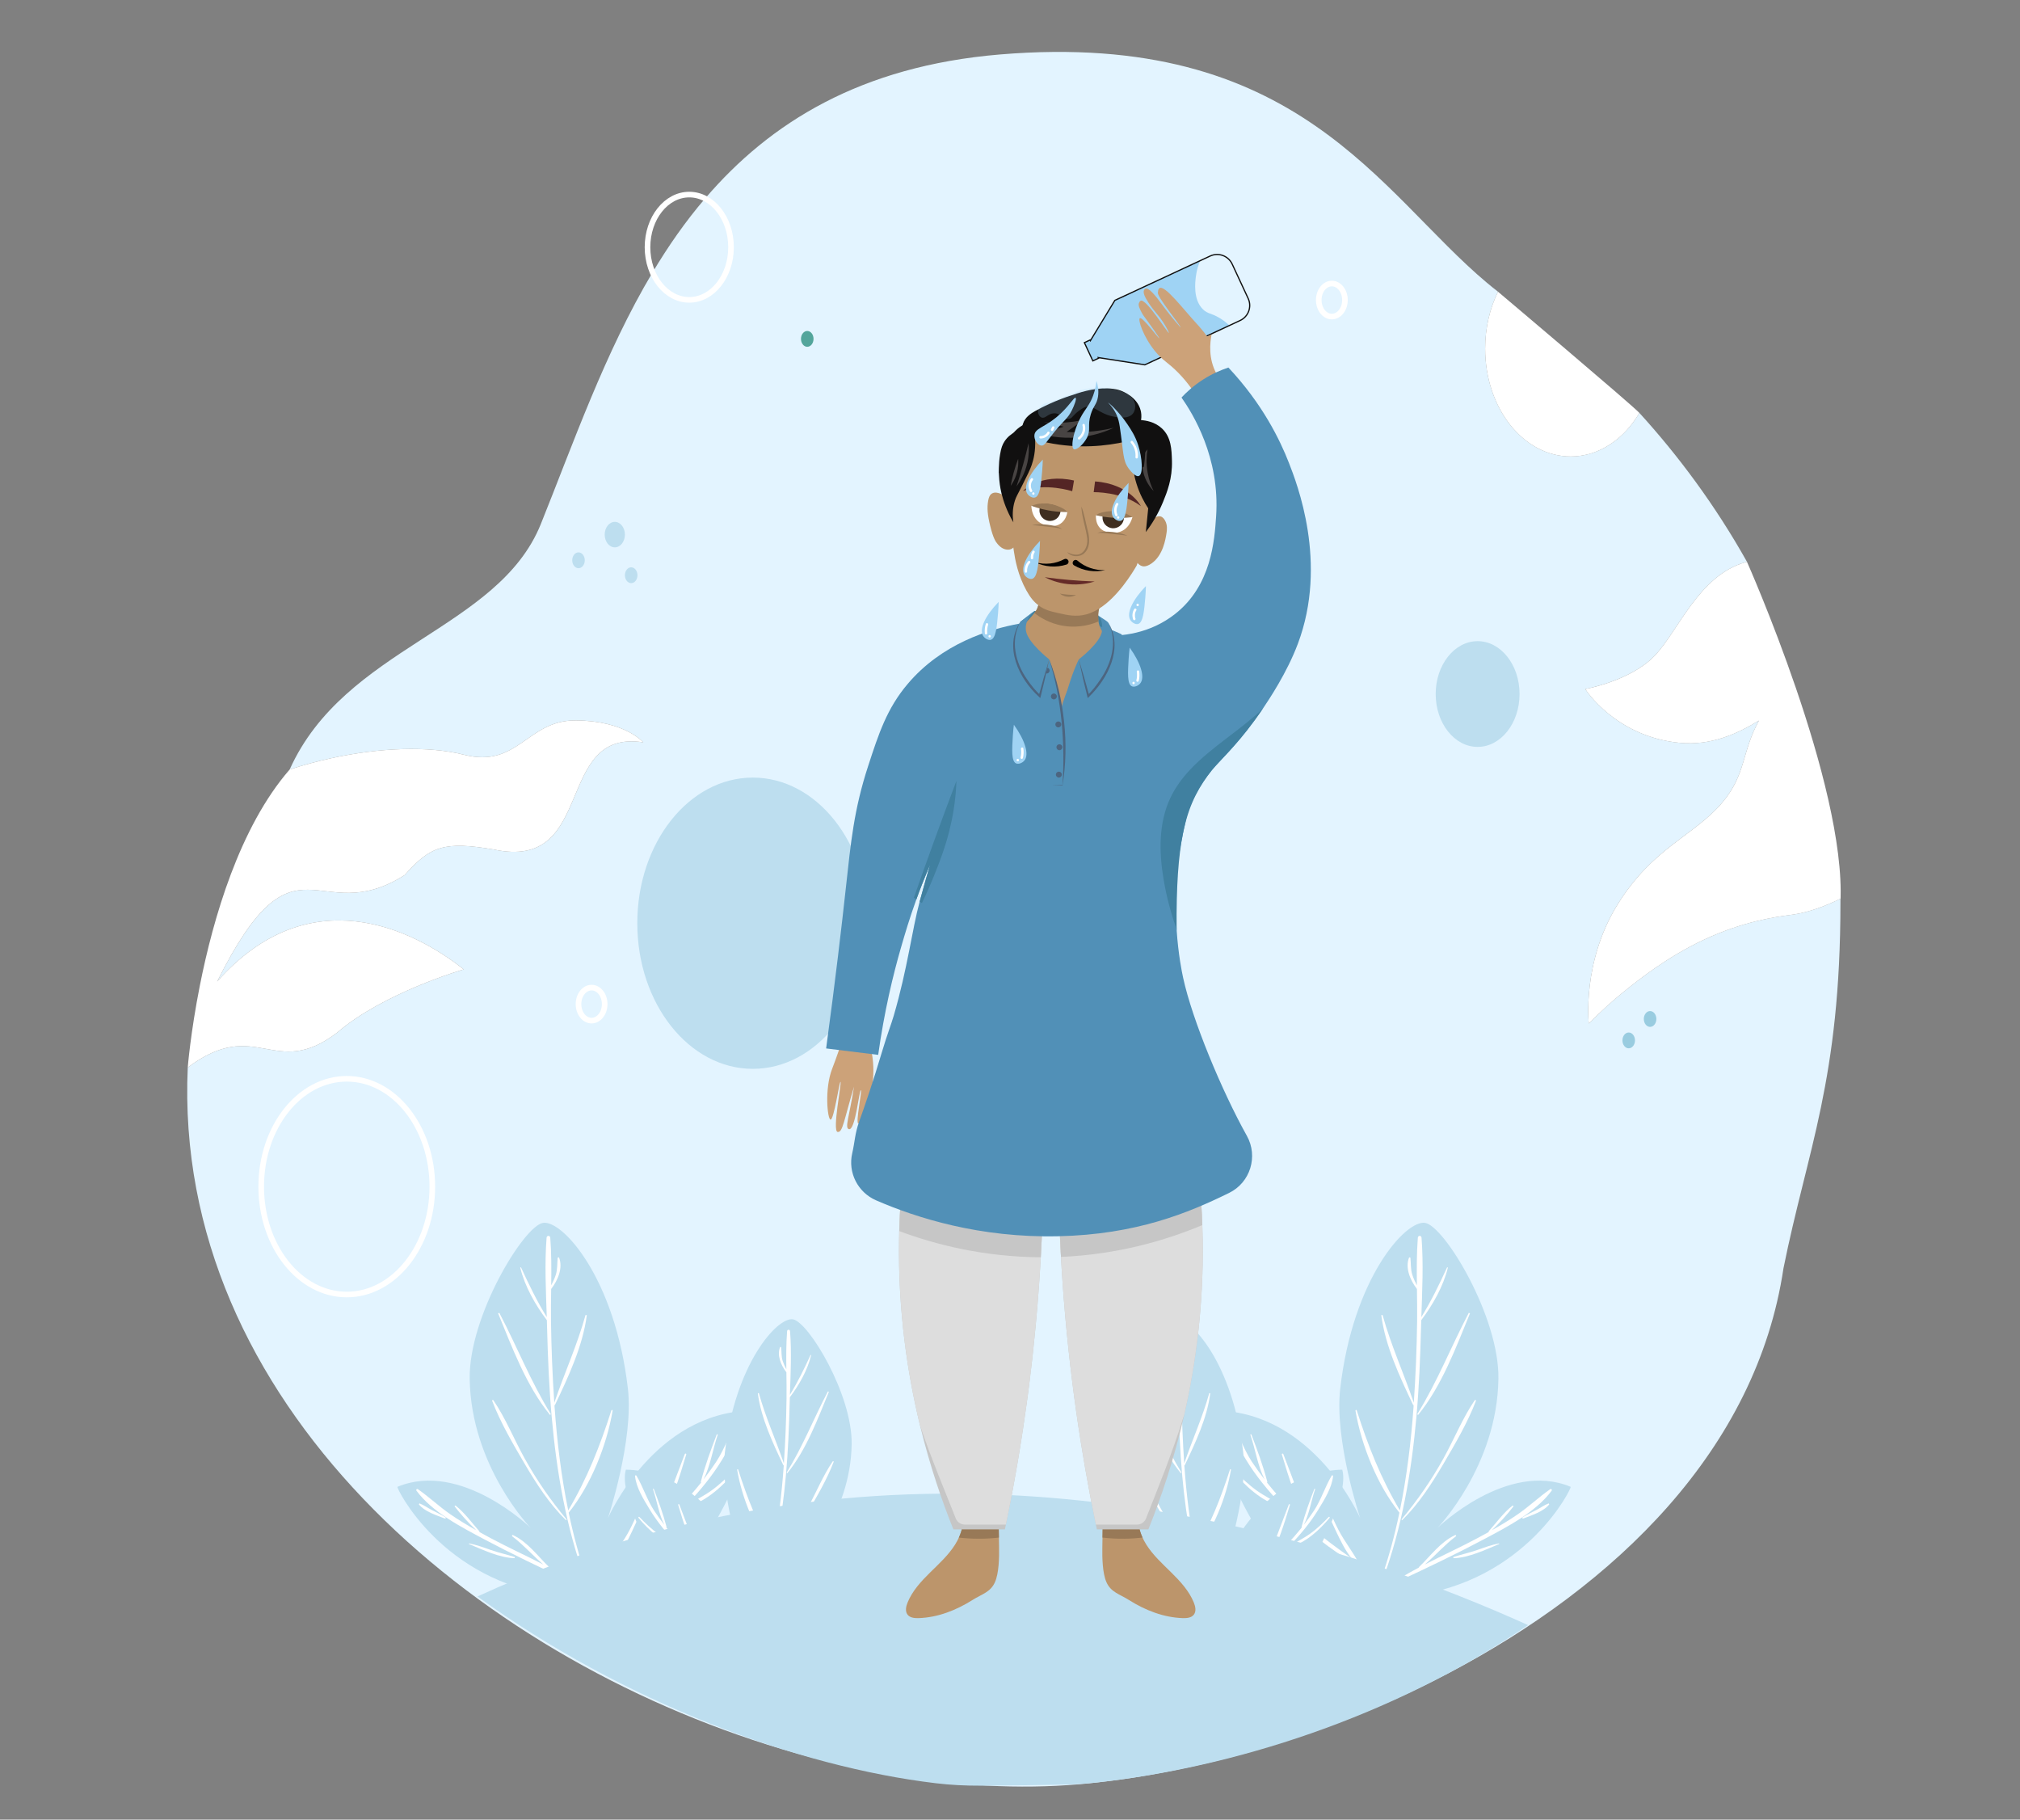 <?xml version="1.0" encoding="utf-8"?>
<!-- Generator: Adobe Illustrator 16.0.0, SVG Export Plug-In . SVG Version: 6.00 Build 0)  -->
<!DOCTYPE svg PUBLIC "-//W3C//DTD SVG 1.1//EN" "http://www.w3.org/Graphics/SVG/1.1/DTD/svg11.dtd">
<svg version="1.1" id="Layer_1" xmlns="http://www.w3.org/2000/svg" xmlns:xlink="http://www.w3.org/1999/xlink" x="0px" y="0px"
	 width="664px" height="598px" viewBox="0 0 664 598" enable-background="new 0 0 664 598" xml:space="preserve">
<rect x="0" y="0" width="664" height="598" fill="#808080" stroke="none"/>
<g>
	<defs>
		<rect id="SVGID_1_" x="-72.232" y="-98.393" width="801" height="801"/>
	</defs>
	<clipPath id="SVGID_2_">
		<use xlink:href="#SVGID_1_"  overflow="visible"/>
	</clipPath>
	<g clip-path="url(#SVGID_2_)">
		<defs>
			<rect id="SVGID_3_" x="-72.232" y="-98.393" width="801" height="801"/>
		</defs>
		<clipPath id="SVGID_4_">
			<use xlink:href="#SVGID_3_"  overflow="visible"/>
		</clipPath>
		<path clip-path="url(#SVGID_4_)" fill="#E3F4FF" d="M604.977,296.57c0,58.389-10.844,81.128-18.723,120.221
			c-8.894,59.706-55.396,104.396-109.953,133.005c-0.166,0.098-0.332,0.185-0.498,0.264
			c-33.816,17.658-70.684,29.145-103.594,34.206c-0.624,0.097-1.248,0.194-1.862,0.272c-0.654,0.107-1.306,0.205-1.951,0.282
			c-1.189,0.166-2.359,0.322-3.54,0.469c-1.395,0.175-2.779,0.341-4.164,0.497c-2.018,0.234-4.027,0.429-6.006,0.604
			c-9.791,0.838-19.921,0.976-30.268,0.438c-21.92-1.121-44.815-5.235-67.545-12.041C155.277,544.394,56.792,460.437,61.716,350.825
			c22.681-17.016,28.375,4.291,49.058-11.428c15.299-13.203,41.667-20.809,41.667-20.809c-16.441-13.076-50.744-30.286-81.051,3.979
			c25.987-52.021,32.813-16.742,61.617-34.967c8.542-9.673,13.203-11.146,29.312-8.416c33.866,7.305,19.58-39.803,49.135-35.221
			c0,0-6.036-7.098-22.145-7.206s-18.927,15.836-36.868,11.272c-11.624-2.964-27.732-2.331-43.656,1.17
			c-4.574,1.004-9.137,2.243-13.574,3.705c18.147-40.36,68.462-45.839,82.542-80.621c10.6-26.338,21.083-56.507,36.762-82.777
			c5.129-8.601,10.824-16.782,17.259-24.271c21.335-24.962,51.212-43.509,96.887-47.332c98.018-8.18,124.793,45.45,160.093,75.015
			c1.209,1.014,2.428,1.999,3.666,2.954c-2.682,5.422-4.231,11.829-4.231,18.693c0,19.581,12.589,35.455,28.121,35.455
			c9.244,0,17.454-5.626,22.584-14.315c12.647,13.876,24.904,30.288,35.356,48.931c-0.185,0.039-0.37,0.088-0.555,0.146
			c-15.358,4.428-21.872,22.437-29.78,30.716c-7.888,8.278-22.827,10.95-22.827,10.95s9.888,15.689,31.154,17.688
			c9.995,0.936,18.576-2.798,25.947-7.333c-5.732,10.414-4.183,17.591-12.022,26.913c-9.156,10.902-22.808,14.695-34.509,33.632
			c-11.712,18.937-9.4,39.024-9.4,39.024c3.228-3.277,7.859-7.655,13.847-12.326c5.245-4.105,15.475-11.983,29.067-17.416
			c11.789-4.7,21.287-5.636,24.358-6.084c4.661-0.682,9.907-2.477,15.427-5.188C604.967,295.762,604.977,296.171,604.977,296.57"/>
		<path clip-path="url(#SVGID_4_)" fill="#FFFFFF" d="M538.893,135.708c-5.128,8.688-13.339,14.315-22.582,14.315
			c-15.535,0-28.123-15.875-28.123-35.455c0-6.865,1.551-13.271,4.232-18.693C492.42,95.875,536.582,133.143,538.893,135.708"/>
		<path clip-path="url(#SVGID_4_)" fill="#FFFFFF" d="M211.454,243.964c-29.556-4.583-15.271,42.524-49.136,35.22
			c-16.108-2.73-20.769-1.257-29.311,8.416c-28.805,18.224-35.631-17.055-61.617,34.967c30.306-34.265,64.61-17.054,81.05-3.978
			c0,0-26.367,7.605-41.666,20.808c-20.682,15.719-26.377-5.587-49.058,11.428c0,0,0.898-11.409,4.008-27.068
			c4.339-21.804,12.968-51.866,29.487-70.852c4.437-1.462,9-2.701,13.573-3.705c15.924-3.5,32.033-4.134,43.655-1.17
			c17.942,4.564,20.76-11.379,36.87-11.271C205.418,236.865,211.454,243.964,211.454,243.964"/>
		<path clip-path="url(#SVGID_4_)" fill="#FFFFFF" d="M604.977,296.57c0-0.399-0.01-0.809-0.02-1.209
			c-5.52,2.711-10.766,4.505-15.427,5.188c-3.071,0.449-12.569,1.384-24.358,6.084c-13.593,5.432-23.822,13.311-29.067,17.416
			c-5.987,4.671-10.619,9.049-13.847,12.326c0,0-2.312-20.087,9.4-39.024c11.701-18.937,25.353-22.73,34.509-33.632
			c7.84-9.322,6.29-16.499,12.022-26.913c-7.371,4.535-15.952,8.269-25.947,7.333c-21.267-1.999-31.154-17.688-31.154-17.688
			s14.939-2.672,22.827-10.95c7.908-8.279,14.422-26.289,29.78-30.716c0.185-0.058,0.37-0.107,0.555-0.146
			C574.25,184.638,606.878,257.878,604.977,296.57"/>
		<path clip-path="url(#SVGID_4_)" fill="#BDDEEF" d="M130.642,488.638c20.899-8.741,43.756,13.461,43.756,13.461
			s-19.594-20.242-20.005-48.981c-0.296-20.471,17.762-50.211,24.107-51.229c6.348-1.018,23.702,18.11,27.898,54.496
			c1.959,16.981-6.546,42.504-6.546,42.504s15.04-34.667,47.181-35.321c2.474,8.49-6.277,27.139-12.83,38.205
			c-5.689,9.605-19.965,26.453-50.88,22.725C145.258,519.906,130.167,488.837,130.642,488.638"/>
		<path clip-path="url(#SVGID_4_)" fill="#FFFFFF" d="M171.247,416.482c2.582,5.633,5.241,11.106,8.485,16.377
			c-0.286-8.665-0.729-17.521-0.061-26.111c0.061-0.779,1.148-0.779,1.209,0c0.403,5.177,0.382,10.424,0.312,15.666
			c0.591-1.106,1.107-2.25,1.505-3.457c0.609-1.865,0.411-3.766,0.638-5.676l0.405-0.056c1.401,3.429-0.365,7.542-2.563,10.39
			c-0.05,3.593-0.111,7.182-0.059,10.742c0.13,8.888,0.477,17.77,1.088,26.641c3.313-9.703,7.516-18.902,10.272-28.833l0.418,0.054
			c-1.329,10.197-6.08,20.285-10.465,29.506l-0.172,0.1l0.035,0.57c0.819,11.379,2.188,22.793,4.491,33.994
			c6.255-10.551,10.458-21.196,14.184-32.877c0.085-0.268,0.458-0.155,0.41,0.114c-1.949,11.382-7.126,24.382-14.388,33.436
			l-0.063,0.032c1.554,7.425,3.519,14.753,6.027,21.914c0.123,0.347-0.418,0.49-0.545,0.151c-6.3-17.164-9.4-35.121-11.038-53.273
			c-0.895-9.901-1.29-19.844-1.546-29.78c-0.016-0.741-0.042-1.494-0.069-2.24c-3.813-5.058-7.256-11.117-8.75-17.282
			L171.247,416.482z"/>
		<path clip-path="url(#SVGID_4_)" fill="#FFFFFF" d="M137.347,489.396c3.668,2.542,6.909,5.643,10.59,8.196
			c2.776,1.926,5.681,3.659,8.627,5.317c-2.573-2.418-5.015-5.105-7.155-7.893l0.313-0.24c3.003,2.365,5.331,5.622,7.859,8.47
			l0.024,0.254c1.239,0.686,2.486,1.363,3.737,2.03c5.659,3.02,11.533,5.697,17.255,8.634c-3.499-2.967-6.509-6.462-10.198-9.245
			c-0.241-0.182-0.04-0.54,0.24-0.41c4.796,2.218,8.098,6.88,11.83,10.46l0.077,0.198c2.176,1.153,4.327,2.35,6.424,3.631
			c0.371,0.226,0.048,0.744-0.331,0.566c-9.189-4.285-18.4-8.67-27.353-13.432c-7.627-4.052-17.192-8.937-22.415-16.065
			C136.672,489.589,137.069,489.202,137.347,489.396"/>
		<path clip-path="url(#SVGID_4_)" fill="#FFFFFF" d="M196.492,516.277c1.279-0.832,2.54-1.682,3.803-2.532l0.002-0.021
			c1.934-3.716,4.647-7.05,6.61-10.811c2.189-4.194,3.99-8.686,5.193-13.271l0.352,0.099c-0.72,4.819-2.64,9.276-4.745,13.644
			c-1.352,2.791-2.94,6.223-5.109,8.781c4.61-3.188,9.083-6.53,13.345-10.15c3.008-8.063,6.144-16.083,9.159-24.144
			c0.109-0.291,0.564-0.18,0.474,0.127c-2.314,7.807-4.92,15.842-8.606,23.148c2.333-2.021,4.603-4.121,6.795-6.332
			c2.378-2.395,4.597-4.932,6.691-7.569l-0.1-0.222c1.361-5.243,3.339-10.598,5.27-15.664l0.325,0.09
			c-1.645,4.733-2.404,10.256-4.7,14.764c1.449-1.882,2.853-3.804,4.16-5.786c3.011-4.568,4.536-9.783,7.299-14.404
			c0.143-0.243,0.598-0.158,0.566,0.156c-0.463,4.748-3.532,9.61-5.956,13.607c-3.242,5.357-7.311,10.209-11.597,14.75
			c-6.191,6.57-13.37,12.629-21.095,17.565c2.786-0.238,5.524-0.323,8.317-1.043c3.645-0.938,7.026-2.815,10.315-4.593
			c0.267-0.146,0.493,0.243,0.238,0.411c-5.709,3.679-13.211,7.375-20.235,6.054c-2.15,1.327-4.33,2.59-6.551,3.731
			C196.459,516.794,196.25,516.436,196.492,516.277"/>
		<path clip-path="url(#SVGID_4_)" fill="#FFFFFF" d="M162.182,460.188c4.012,5.9,6.771,12.78,10.227,19.026
			c3.988,7.212,8.588,13.827,13.858,20.161l-0.228,0.228c-5.474-5.392-9.69-11.916-13.564-18.51
			c-3.866-6.581-7.979-13.591-10.699-20.73C161.682,460.115,162.046,459.998,162.182,460.188"/>
		<path clip-path="url(#SVGID_4_)" fill="#FFFFFF" d="M164.133,431.461c5.829,11.12,10.323,22.6,16.954,33.322l-0.289,0.226
			c-7.772-9.524-12.436-22.118-17.057-33.384L164.133,431.461z"/>
		<path clip-path="url(#SVGID_4_)" fill="#FFFFFF" d="M154.179,507.23c2.431,0.456,4.783,1.33,7.113,2.146
			c2.613,0.911,5.301,1.504,7.931,2.335l-0.047,0.377c-4.957-0.09-10.526-2.796-15.05-4.664L154.179,507.23z"/>
		<path clip-path="url(#SVGID_4_)" fill="#FFFFFF" d="M137.874,494.08c1.464,0.551,2.759,1.502,4.15,2.218
			c1.486,0.769,2.981,1.469,4.406,2.343c0.215,0.13,0.075,0.514-0.177,0.418c-2.787-1.075-6.645-2.262-8.564-4.658L137.874,494.08z"
			/>
		<path clip-path="url(#SVGID_4_)" fill="#FFFFFF" d="M225.908,494.773c2.514-1.736,5.284-3.039,7.786-4.808
			c2.844-2.011,5.391-4.474,7.788-6.987c0.236-0.249,0.58,0.114,0.368,0.365c-3.975,4.757-9.64,10.124-15.813,11.737
			L225.908,494.773z"/>
		<path clip-path="url(#SVGID_4_)" fill="#BDDEEF" d="M298.981,503.083c-16.743-7.003-35.054,10.784-35.054,10.784
			s15.697-16.217,16.026-39.24c0.238-16.399-14.229-40.227-19.312-41.041c-5.086-0.815-18.988,14.51-22.352,43.659
			c-1.569,13.604,5.245,34.051,5.245,34.051s-12.048-27.772-37.797-28.297c-1.982,6.802,5.028,21.741,10.279,30.606
			c4.557,7.696,15.994,21.193,40.761,18.206C287.272,528.133,299.361,503.243,298.981,503.083"/>
		<path clip-path="url(#SVGID_4_)" fill="#FFFFFF" d="M266.452,445.277c-2.068,4.513-4.199,8.897-6.797,13.119
			c0.229-6.941,0.583-14.035,0.048-20.918c-0.048-0.624-0.921-0.624-0.97,0c-0.322,4.147-0.305,8.351-0.25,12.551
			c-0.474-0.887-0.887-1.803-1.206-2.771c-0.488-1.493-0.329-3.017-0.511-4.546l-0.324-0.046c-1.122,2.749,0.292,6.044,2.054,8.323
			c0.04,2.879,0.089,5.754,0.046,8.607c-0.104,7.12-0.382,14.236-0.872,21.343c-2.654-7.773-6.021-15.144-8.229-23.1l-0.335,0.042
			c1.065,8.171,4.871,16.252,8.384,23.64l0.138,0.08l-0.027,0.457c-0.656,9.116-1.753,18.26-3.598,27.233
			c-5.011-8.452-8.378-16.98-11.363-26.339c-0.068-0.214-0.367-0.125-0.33,0.091c1.563,9.118,5.709,19.534,11.527,26.787
			l0.051,0.026c-1.246,5.948-2.82,11.818-4.829,17.556c-0.098,0.277,0.335,0.392,0.437,0.12c5.047-13.75,7.532-28.136,8.843-42.68
			c0.717-7.932,1.032-15.896,1.239-23.856c0.012-0.594,0.034-1.196,0.055-1.795c3.055-4.052,5.814-8.906,7.009-13.845
			L266.452,445.277z"/>
		<path clip-path="url(#SVGID_4_)" fill="#FFFFFF" d="M293.61,503.69c-2.938,2.037-5.535,4.521-8.484,6.565
			c-2.224,1.544-4.55,2.933-6.912,4.261c2.062-1.938,4.018-4.091,5.733-6.323l-0.251-0.192c-2.406,1.894-4.271,4.505-6.297,6.785
			l-0.019,0.203c-0.993,0.55-1.992,1.093-2.993,1.627c-4.534,2.419-9.24,4.564-13.825,6.917c2.803-2.377,5.215-5.177,8.17-7.406
			c0.193-0.146,0.032-0.434-0.193-0.329c-3.842,1.777-6.487,5.512-9.477,8.38l-0.062,0.158c-1.744,0.924-3.467,1.883-5.147,2.909
			c-0.296,0.181-0.038,0.597,0.265,0.455c7.362-3.434,14.741-6.946,21.914-10.761c6.11-3.247,13.773-7.16,17.958-12.871
			C294.15,503.846,293.833,503.535,293.61,503.69"/>
		<path clip-path="url(#SVGID_4_)" fill="#FFFFFF" d="M246.227,525.226c-1.024-0.666-2.034-1.347-3.047-2.027l-0.001-0.018
			c-1.549-2.976-3.723-5.647-5.296-8.659c-1.755-3.361-3.197-6.959-4.16-10.633l-0.282,0.079c0.577,3.861,2.115,7.433,3.802,10.931
			c1.082,2.236,2.355,4.984,4.092,7.035c-3.693-2.555-7.277-5.231-10.69-8.132c-2.411-6.461-4.922-12.885-7.339-19.343
			c-0.087-0.233-0.452-0.144-0.38,0.102c1.854,6.255,3.942,12.692,6.895,18.545c-1.87-1.618-3.687-3.301-5.443-5.072
			c-1.906-1.918-3.683-3.95-5.361-6.064l0.081-0.178c-1.091-4.2-2.676-8.49-4.222-12.549l-0.261,0.072
			c1.317,3.792,1.927,8.217,3.766,11.828c-1.161-1.509-2.285-3.048-3.333-4.637c-2.412-3.659-3.634-7.837-5.847-11.539
			c-0.114-0.194-0.479-0.127-0.454,0.126c0.372,3.804,2.831,7.698,4.771,10.899c2.597,4.293,5.857,8.18,9.291,11.817
			c4.959,5.264,10.711,10.119,16.9,14.073c-2.233-0.191-4.426-0.259-6.665-0.836c-2.919-0.751-5.628-2.255-8.263-3.68
			c-0.215-0.116-0.395,0.196-0.19,0.33c4.574,2.946,10.584,5.908,16.21,4.85c1.722,1.063,3.468,2.074,5.248,2.989
			C246.253,525.641,246.42,525.354,246.227,525.226"/>
		<path clip-path="url(#SVGID_4_)" fill="#FFFFFF" d="M273.714,480.292c-3.214,4.726-5.425,10.238-8.193,15.242
			c-3.195,5.778-6.881,11.077-11.102,16.152l0.182,0.182c4.386-4.319,7.763-9.546,10.867-14.828
			c3.098-5.272,6.393-10.889,8.571-16.608C274.115,480.232,273.822,480.139,273.714,480.292"/>
		<path clip-path="url(#SVGID_4_)" fill="#FFFFFF" d="M272.15,457.277c-4.67,8.908-8.271,18.105-13.583,26.695l0.231,0.18
			c6.227-7.628,9.963-17.719,13.665-26.744L272.15,457.277z"/>
		<path clip-path="url(#SVGID_4_)" fill="#FFFFFF" d="M280.125,517.979c-1.947,0.365-3.832,1.065-5.698,1.72
			c-2.094,0.729-4.248,1.204-6.354,1.87l0.039,0.302c3.971-0.072,8.433-2.24,12.057-3.736L280.125,517.979z"/>
		<path clip-path="url(#SVGID_4_)" fill="#FFFFFF" d="M293.188,507.443c-1.173,0.441-2.21,1.203-3.324,1.777
			c-1.19,0.615-2.389,1.176-3.53,1.876c-0.172,0.104-0.06,0.411,0.142,0.335c2.232-0.861,5.323-1.813,6.861-3.732L293.188,507.443z"
			/>
		<path clip-path="url(#SVGID_4_)" fill="#FFFFFF" d="M222.661,507.999c-2.014-1.392-4.232-2.437-6.237-3.853
			c-2.279-1.61-4.32-3.584-6.24-5.597c-0.188-0.2-0.464,0.091-0.294,0.293c3.185,3.811,7.722,8.11,12.667,9.402L222.661,507.999z"/>
		<path clip-path="url(#SVGID_4_)" fill="#BDDEEF" d="M516.303,488.638c-20.9-8.741-43.757,13.461-43.757,13.461
			s19.595-20.242,20.004-48.981c0.298-20.471-17.761-50.211-24.105-51.229c-6.349-1.018-23.702,18.11-27.899,54.496
			c-1.959,16.981,6.547,42.504,6.547,42.504s-15.039-34.667-47.18-35.321c-2.474,8.49,6.276,27.139,12.83,38.205
			c5.688,9.605,19.965,26.453,50.881,22.725C501.687,519.906,516.776,488.837,516.303,488.638"/>
		<path clip-path="url(#SVGID_4_)" fill="#FFFFFF" d="M475.697,416.482c-2.582,5.633-5.24,11.106-8.485,16.377
			c0.286-8.665,0.729-17.521,0.062-26.111c-0.062-0.779-1.148-0.779-1.211,0c-0.401,5.177-0.381,10.424-0.311,15.666
			c-0.592-1.106-1.107-2.25-1.504-3.457c-0.611-1.865-0.412-3.766-0.64-5.676l-0.405-0.056c-1.4,3.429,0.365,7.542,2.563,10.39
			c0.051,3.593,0.11,7.182,0.059,10.742c-0.13,8.888-0.477,17.77-1.089,26.641c-3.313-9.703-7.516-18.902-10.271-28.833
			l-0.418,0.054c1.328,10.197,6.079,20.285,10.465,29.506l0.172,0.1l-0.034,0.57c-0.819,11.379-2.188,22.793-4.491,33.994
			c-6.255-10.551-10.458-21.196-14.185-32.877c-0.084-0.268-0.458-0.155-0.409,0.114c1.948,11.382,7.125,24.382,14.387,33.436
			l0.063,0.032c-1.554,7.425-3.519,14.753-6.026,21.914c-0.123,0.347,0.418,0.49,0.545,0.151c6.3-17.164,9.4-35.121,11.038-53.273
			c0.895-9.901,1.289-19.844,1.546-29.78c0.016-0.741,0.043-1.494,0.069-2.24c3.813-5.058,7.256-11.117,8.75-17.282L475.697,416.482
			z"/>
		<path clip-path="url(#SVGID_4_)" fill="#FFFFFF" d="M509.598,489.396c-3.668,2.542-6.909,5.643-10.59,8.196
			c-2.776,1.926-5.682,3.659-8.629,5.317c2.574-2.418,5.016-5.105,7.155-7.893l-0.313-0.24c-3.003,2.365-5.331,5.622-7.859,8.47
			l-0.024,0.254c-1.238,0.686-2.486,1.363-3.736,2.03c-5.66,3.02-11.533,5.697-17.256,8.634c3.499-2.967,6.51-6.462,10.197-9.245
			c0.243-0.182,0.041-0.54-0.24-0.41c-4.796,2.218-8.098,6.88-11.828,10.46l-0.078,0.198c-2.176,1.153-4.326,2.35-6.424,3.631
			c-0.371,0.226-0.048,0.744,0.331,0.566c9.188-4.285,18.399-8.67,27.353-13.432c7.627-4.052,17.193-8.937,22.415-16.065
			C510.271,489.589,509.875,489.202,509.598,489.396"/>
		<path clip-path="url(#SVGID_4_)" fill="#FFFFFF" d="M450.453,516.277c-1.279-0.832-2.541-1.682-3.803-2.532l-0.004-0.021
			c-1.934-3.716-4.646-7.05-6.609-10.811c-2.189-4.194-3.99-8.686-5.193-13.271l-0.352,0.099c0.72,4.819,2.64,9.276,4.744,13.644
			c1.352,2.791,2.94,6.223,5.109,8.781c-4.611-3.188-9.084-6.53-13.344-10.15c-3.008-8.063-6.145-16.083-9.16-24.144
			c-0.109-0.291-0.564-0.18-0.475,0.127c2.314,7.807,4.92,15.842,8.607,23.148c-2.334-2.021-4.604-4.121-6.797-6.332
			c-2.377-2.395-4.596-4.932-6.69-7.569l0.101-0.222c-1.361-5.243-3.34-10.598-5.271-15.664l-0.325,0.09
			c1.645,4.733,2.403,10.256,4.7,14.764c-1.448-1.882-2.853-3.804-4.161-5.786c-3.01-4.568-4.535-9.783-7.298-14.404
			c-0.144-0.243-0.599-0.158-0.566,0.156c0.462,4.748,3.532,9.61,5.955,13.607c3.241,5.357,7.312,10.209,11.598,14.75
			c6.19,6.57,13.37,12.629,21.095,17.565c-2.786-0.238-5.523-0.323-8.318-1.043c-3.645-0.938-7.025-2.815-10.314-4.593
			c-0.268-0.146-0.492,0.243-0.238,0.411c5.709,3.679,13.212,7.375,20.235,6.054c2.149,1.327,4.329,2.59,6.552,3.731
			C450.484,516.794,450.693,516.436,450.453,516.277"/>
		<path clip-path="url(#SVGID_4_)" fill="#FFFFFF" d="M484.762,460.188c-4.012,5.9-6.771,12.78-10.227,19.026
			c-3.988,7.212-8.589,13.827-13.858,20.161l0.228,0.228c5.475-5.392,9.69-11.916,13.564-18.51
			c3.867-6.581,7.979-13.591,10.699-20.73C485.263,460.115,484.897,459.998,484.762,460.188"/>
		<path clip-path="url(#SVGID_4_)" fill="#FFFFFF" d="M482.811,431.461c-5.829,11.12-10.322,22.6-16.954,33.322l0.29,0.226
			c7.771-9.524,12.435-22.118,17.056-33.384L482.811,431.461z"/>
		<path clip-path="url(#SVGID_4_)" fill="#FFFFFF" d="M492.766,507.23c-2.432,0.456-4.783,1.33-7.113,2.146
			c-2.613,0.911-5.302,1.504-7.932,2.335l0.047,0.377c4.957-0.09,10.527-2.796,15.051-4.664L492.766,507.23z"/>
		<path clip-path="url(#SVGID_4_)" fill="#FFFFFF" d="M509.07,494.08c-1.465,0.551-2.76,1.502-4.15,2.218
			c-1.486,0.769-2.98,1.469-4.406,2.343c-0.214,0.13-0.074,0.514,0.177,0.418c2.787-1.075,6.645-2.262,8.565-4.658L509.07,494.08z"
			/>
		<path clip-path="url(#SVGID_4_)" fill="#FFFFFF" d="M421.037,494.773c-2.515-1.736-5.285-3.039-7.787-4.808
			c-2.844-2.011-5.391-4.474-7.787-6.987c-0.236-0.249-0.58,0.114-0.369,0.365c3.976,4.757,9.641,10.124,15.813,11.737
			L421.037,494.773z"/>
		<path clip-path="url(#SVGID_4_)" fill="#BDDEEF" d="M347.962,503.083c16.744-7.003,35.054,10.784,35.054,10.784
			s-15.697-16.217-16.026-39.24c-0.238-16.399,14.229-40.227,19.313-41.041c5.085-0.815,18.988,14.51,22.351,43.659
			c1.569,13.604-5.245,34.051-5.245,34.051s12.048-27.772,37.798-28.297c1.981,6.802-5.028,21.741-10.279,30.606
			c-4.557,7.696-15.994,21.193-40.761,18.206C359.672,528.133,347.583,503.243,347.962,503.083"/>
		<path clip-path="url(#SVGID_4_)" fill="#FFFFFF" d="M380.492,445.277c2.068,4.513,4.199,8.897,6.797,13.119
			c-0.229-6.941-0.583-14.035-0.048-20.918c0.048-0.624,0.921-0.624,0.97,0c0.322,4.147,0.305,8.351,0.25,12.551
			c0.473-0.887,0.887-1.803,1.205-2.771c0.488-1.493,0.329-3.017,0.512-4.546l0.324-0.046c1.123,2.749-0.292,6.044-2.053,8.323
			c-0.04,2.879-0.089,5.754-0.047,8.607c0.104,7.12,0.382,14.236,0.872,21.343c2.654-7.773,6.021-15.144,8.23-23.1l0.334,0.042
			c-1.064,8.171-4.871,16.252-8.384,23.64l-0.138,0.08l0.027,0.457c0.656,9.116,1.752,18.26,3.598,27.233
			c5.012-8.452,8.379-16.98,11.363-26.339c0.068-0.214,0.367-0.125,0.329,0.091c-1.562,9.118-5.709,19.534-11.527,26.787
			l-0.051,0.026c1.246,5.948,2.819,11.818,4.829,17.556c0.098,0.277-0.336,0.392-0.438,0.12c-5.046-13.75-7.531-28.136-8.843-42.68
			c-0.716-7.932-1.032-15.896-1.239-23.856c-0.012-0.594-0.034-1.196-0.054-1.795c-3.055-4.052-5.814-8.906-7.009-13.845
			L380.492,445.277z"/>
		<path clip-path="url(#SVGID_4_)" fill="#FFFFFF" d="M353.335,503.69c2.938,2.037,5.534,4.521,8.484,6.565
			c2.223,1.544,4.55,2.933,6.912,4.261c-2.062-1.938-4.018-4.091-5.733-6.323l0.251-0.192c2.406,1.894,4.271,4.505,6.296,6.785
			l0.02,0.203c0.993,0.55,1.992,1.093,2.993,1.627c4.534,2.419,9.24,4.564,13.825,6.917c-2.803-2.377-5.216-5.177-8.17-7.406
			c-0.193-0.146-0.032-0.434,0.193-0.329c3.842,1.777,6.487,5.512,9.477,8.38l0.062,0.158c1.743,0.924,3.466,1.883,5.147,2.909
			c0.296,0.181,0.038,0.597-0.266,0.455c-7.361-3.434-14.74-6.946-21.913-10.761c-6.11-3.247-13.773-7.16-17.957-12.871
			C352.793,503.846,353.112,503.535,353.335,503.69"/>
		<path clip-path="url(#SVGID_4_)" fill="#FFFFFF" d="M400.717,525.226c1.024-0.666,2.035-1.347,3.047-2.027l0.002-0.018
			c1.549-2.976,3.724-5.647,5.296-8.659c1.755-3.361,3.196-6.959,4.159-10.633l0.283,0.079c-0.578,3.861-2.115,7.433-3.802,10.931
			c-1.083,2.236-2.355,4.984-4.093,7.035c3.693-2.555,7.277-5.231,10.691-8.132c2.409-6.461,4.921-12.885,7.338-19.343
			c0.087-0.233,0.451-0.144,0.38,0.102c-1.854,6.255-3.942,12.692-6.896,18.545c1.869-1.618,3.688-3.301,5.443-5.072
			c1.906-1.918,3.684-3.95,5.361-6.064l-0.08-0.178c1.09-4.2,2.676-8.49,4.223-12.549l0.26,0.072
			c-1.316,3.792-1.926,8.217-3.766,11.828c1.161-1.509,2.286-3.048,3.333-4.637c2.412-3.659,3.635-7.837,5.848-11.539
			c0.114-0.194,0.479-0.127,0.454,0.126c-0.371,3.804-2.83,7.698-4.771,10.899c-2.598,4.293-5.857,8.18-9.291,11.817
			c-4.959,5.264-10.711,10.119-16.9,14.073c2.232-0.191,4.426-0.259,6.664-0.836c2.919-0.751,5.628-2.255,8.264-3.68
			c0.214-0.116,0.395,0.196,0.19,0.33c-4.573,2.946-10.584,5.908-16.211,4.85c-1.722,1.063-3.468,2.074-5.248,2.989
			C400.691,525.641,400.524,525.354,400.717,525.226"/>
		<path clip-path="url(#SVGID_4_)" fill="#FFFFFF" d="M373.23,480.292c3.215,4.726,5.425,10.238,8.194,15.242
			c3.195,5.778,6.88,11.077,11.102,16.152l-0.182,0.182c-4.385-4.319-7.763-9.546-10.867-14.828
			c-3.098-5.272-6.393-10.889-8.571-16.608C372.829,480.232,373.122,480.139,373.23,480.292"/>
		<path clip-path="url(#SVGID_4_)" fill="#FFFFFF" d="M374.793,457.277c4.67,8.908,8.271,18.105,13.583,26.695l-0.231,0.18
			c-6.227-7.628-9.962-17.719-13.665-26.744L374.793,457.277z"/>
		<path clip-path="url(#SVGID_4_)" fill="#FFFFFF" d="M366.819,517.979c1.948,0.365,3.832,1.065,5.699,1.72
			c2.094,0.729,4.247,1.204,6.354,1.87l-0.039,0.302c-3.971-0.072-8.433-2.24-12.057-3.736L366.819,517.979z"/>
		<path clip-path="url(#SVGID_4_)" fill="#FFFFFF" d="M353.756,507.443c1.173,0.441,2.21,1.203,3.325,1.777
			c1.189,0.615,2.389,1.176,3.531,1.876c0.171,0.104,0.059,0.411-0.143,0.335c-2.232-0.861-5.322-1.813-6.86-3.732L353.756,507.443z
			"/>
		<path clip-path="url(#SVGID_4_)" fill="#FFFFFF" d="M424.283,507.999c2.014-1.392,4.232-2.437,6.238-3.853
			c2.278-1.61,4.318-3.584,6.239-5.597c0.188-0.2,0.465,0.091,0.294,0.293c-3.184,3.811-7.722,8.11-12.667,9.402L424.283,507.999z"
			/>
		<path clip-path="url(#SVGID_4_)" fill="#BDDEEF" d="M285.435,303.408c0,26.432-17.001,47.86-37.974,47.86
			s-37.974-21.428-37.974-47.86s17.001-47.86,37.974-47.86S285.435,276.976,285.435,303.408"/>
		<path clip-path="url(#SVGID_4_)" fill="#BDDEEF" d="M499.501,228.086c0,9.597-6.173,17.376-13.787,17.376
			c-7.613,0-13.786-7.779-13.786-17.376c0-9.595,6.173-17.375,13.786-17.375C493.328,210.711,499.501,218.491,499.501,228.086"/>
		<path clip-path="url(#SVGID_4_)" fill="#BDDEEF" d="M502.308,534.077c-45.161,30.707-97.42,46.789-141.615,51.709
			c-3.619,0.402-7.245,0.637-10.885,0.714c-9.15,0.188-18.385,0.305-27.705,0.349c-4.846,0.024-9.692-0.229-14.504-0.802
			c-45.302-5.396-102.684-26.585-150.644-61.381c17.598-8.096,37.003-15.377,58.225-21.092
			C337.466,470.641,447.307,509.331,502.308,534.077"/>
		<path clip-path="url(#SVGID_4_)" fill="#BDDEEF" d="M192.224,184.133c0,1.436-0.924,2.6-2.063,2.6c-1.139,0-2.062-1.164-2.062-2.6
			s0.923-2.6,2.062-2.6C191.3,181.533,192.224,182.697,192.224,184.133"/>
		<path clip-path="url(#SVGID_4_)" fill="#BDDEEF" d="M209.542,189.047c0,1.437-0.923,2.6-2.063,2.6s-2.064-1.164-2.064-2.6
			c0-1.436,0.924-2.6,2.064-2.6S209.542,187.611,209.542,189.047"/>
		<path clip-path="url(#SVGID_4_)" fill="#53A59B" d="M267.42,111.371c0,1.436-0.924,2.6-2.063,2.6c-1.139,0-2.063-1.164-2.063-2.6
			c0-1.437,0.923-2.601,2.063-2.601C266.496,108.771,267.42,109.935,267.42,111.371"/>
		<path clip-path="url(#SVGID_4_)" fill="#99CCE0" d="M537.443,341.922c0,1.437-0.924,2.6-2.063,2.6c-1.139,0-2.063-1.164-2.063-2.6
			c0-1.436,0.924-2.6,2.063-2.6C536.52,339.322,537.443,340.486,537.443,341.922"/>
		<path clip-path="url(#SVGID_4_)" fill="#99CCE0" d="M544.469,334.879c0,1.437-0.923,2.6-2.063,2.6c-1.139,0-2.063-1.164-2.063-2.6
			c0-1.436,0.924-2.6,2.063-2.6C543.546,332.279,544.469,333.443,544.469,334.879"/>
		<path clip-path="url(#SVGID_4_)" fill="#BDDEEF" d="M205.416,175.695c0,2.313-1.487,4.188-3.322,4.188s-3.323-1.875-3.323-4.188
			s1.488-4.188,3.323-4.188S205.416,173.383,205.416,175.695"/>
		
			<ellipse clip-path="url(#SVGID_4_)" fill="none" stroke="#FFFFFF" stroke-width="1.844" stroke-miterlimit="10" cx="194.466" cy="329.995" rx="4.305" ry="5.425"/>
		
			<ellipse clip-path="url(#SVGID_4_)" fill="none" stroke="#FFFFFF" stroke-width="1.844" stroke-miterlimit="10" cx="437.796" cy="98.608" rx="4.305" ry="5.426"/>
		
			<ellipse clip-path="url(#SVGID_4_)" fill="none" stroke="#FFFFFF" stroke-width="1.844" stroke-miterlimit="10" cx="226.571" cy="81.247" rx="13.727" ry="17.3"/>
		
			<ellipse clip-path="url(#SVGID_4_)" fill="none" stroke="#FFFFFF" stroke-width="1.844" stroke-miterlimit="10" cx="113.987" cy="389.986" rx="28.125" ry="35.448"/>
		<path clip-path="url(#SVGID_4_)" fill="#9FD3F4" d="M376.321,119.895l-15.302-2.38l0.099,0.212l-1.885,0.876l-2.786-5.993
			l1.884-0.876l0.1,0.216l8.039-13.239l28.064-13.052c-0.596,1.365-1.156,3.075-1.418,5.082c-0.253,1.946-0.993,7.622,2.28,10.892
			c1.609,1.61,2.721,1.174,5.629,2.951c1.208,0.736,2.23,1.557,3.096,2.381L376.321,119.895z"/>
		<path clip-path="url(#SVGID_4_)" fill="#111010" d="M359.136,118.873l-2.958-6.36l2.25-1.047l0.026,0.057l7.874-12.969
			l31.382-14.594c2.823-1.313,6.188-0.084,7.503,2.739l5.261,11.312c1.313,2.822,0.082,6.187-2.741,7.5l-31.382,14.595l-0.06-0.009
			l-14.929-2.322l0.025,0.053L359.136,118.873z M356.716,112.709l2.616,5.626l1.517-0.706l-0.173-0.372l15.616,2.429l31.271-14.543
			c2.622-1.219,3.764-4.342,2.545-6.962l-5.261-11.312c-1.22-2.622-4.344-3.763-6.966-2.543l-31.27,14.542l-8.203,13.511
			l-0.175-0.376L356.716,112.709z"/>
		<path clip-path="url(#SVGID_4_)" fill="#CCA279" d="M398.268,109.912c-0.486,0.226-0.971,0.452-1.457,0.677
			c-0.247-0.343-0.597-0.82-1.031-1.376c-1.049-1.342-1.914-2.275-2.205-2.592c-4.783-5.197-10.619-12.963-12.408-11.948
			c-0.243,0.138-0.504,0.476-0.538,1.382c-0.761,0.964,7.74,11.242,7.437,11.558c-2.799-3.159-4.857-5.839-6.243-7.736
			c-2.023-2.772-4.259-5.486-5.328-5.02c-0.196,0.085-0.299,0.254-0.368,0.368c-0.56,0.919,0.208,2.417,1.361,4.193
			c2.025,3.118,3.115,3.824,4.904,6.559c1.207,1.846,1.917,3.368,1.815,3.433c-0.293,0.185-7.482-11.418-9.257-10.58
			c-0.235,0.11-0.479,0.487-0.585,0.812c-0.165,0.498-0.067,1.04,0.438,2.13c0.635,1.37,1.103,1.986,1.103,1.986
			c1.899,2.505,5.275,7.354,5.191,7.427c-0.2,0.176-5.531-7.154-6.414-6.61c-0.704,0.433,1.106,6.044,4.938,10.769
			c2.664,3.285,4.315,3.688,7.837,7.313c3.104,3.193,5.108,6.263,6.286,8.283c2.538-1.962,5.073-3.924,7.609-5.886
			c-0.514-0.651-1.01-1.382-1.459-2.197C397.137,117.854,397.734,112.585,398.268,109.912"/>
		<path clip-path="url(#SVGID_4_)" fill="#CCA279" d="M277.2,340.418c-0.316,1.47-0.69,2.601-1.381,4.565
			c-0.96,2.729-1.439,4.094-2.281,6.268c-2.597,6.705-1.519,16.731-0.504,16.711c1.104-0.022,2.854-12.438,3.249-12.42
			c0.463,0.023-2.804,16.233-0.938,16.468c1.691,0.212,2.03-3.789,5.381-14.874c-1.528,9.75-3.134,13.54-1.694,13.948
			c2.145,0.608,3.391-12.844,3.933-12.802c0.496,0.038-1.832,10.834-0.809,10.958c0.807,0.098,3.215-5.343,4.283-10.723
			c0.956-4.812,0.692-8.83,0.292-11.542c-0.302-1.085-0.572-2.571-0.497-4.361c0.104-2.477,0.827-4.501,1.418-5.805
			c-3.296-0.286-6.592-0.571-9.888-0.857C277.724,337.018,277.599,338.564,277.2,340.418"/>
		<path clip-path="url(#SVGID_4_)" fill="#5190B7" d="M335.071,204.962c-0.192,2.403-0.433,4.734-0.712,6.977
			c-2.323,18.591-7.554,31.992-12.191,41.115c-3.693,7.266-7.177,12.24-11.455,20.578c-1.554,3.028-3.22,6.504-5.03,10.693
			c-1.746,4.037-3.22,7.802-4.462,11.254c-2.282,6.304-3.813,11.55-4.942,15.436c-2.747,9.468-5.631,21.491-7.609,35.66
			l-17.109-2.114c3.076-22.652,5.158-40.643,6.472-52.674c1.658-15.115,2.643-25.776,7.361-40.21
			c3.46-10.613,6.144-18.824,12.944-26.874C309.56,211.506,325.147,206.764,335.071,204.962"/>
		<path clip-path="url(#SVGID_4_)" fill="#BC956B" d="M316.146,495.803c1.233,3.944,0.014,8.313-2.19,11.809
			c-2.203,3.495-5.308,6.31-8.25,9.209c-2.942,2.901-5.819,6.026-7.378,9.853c-0.523,1.285-0.852,2.871-0.004,3.97
			c0.802,1.04,2.299,1.182,3.612,1.142c6.314-0.196,12.411-2.595,17.751-5.97c3.041-1.921,5.878-2.525,7.352-5.806
			c1.346-2.998,1.421-8.178,1.368-11.463c-0.05-3.059-0.101-6.117-0.151-9.174c-0.013-0.82-0.072-1.741-0.686-2.282
			c-0.433-0.379-1.038-0.474-1.608-0.552c-3.354-0.46-6.709-0.92-10.064-1.379"/>
		<path clip-path="url(#SVGID_4_)" fill="#BC956B" d="M374.61,495.803c-1.233,3.944-0.014,8.313,2.189,11.809
			s5.308,6.31,8.251,9.209c2.943,2.901,5.819,6.026,7.378,9.853c0.523,1.285,0.851,2.871,0.004,3.97
			c-0.802,1.04-2.299,1.182-3.613,1.142c-6.314-0.196-12.41-2.595-17.75-5.97c-3.041-1.921-5.879-2.525-7.352-5.806
			c-1.346-2.998-1.421-8.178-1.367-11.463c0.05-3.059,0.1-6.117,0.151-9.174c0.013-0.82,0.072-1.741,0.687-2.282
			c0.432-0.379,1.038-0.474,1.608-0.552c3.355-0.46,6.709-0.92,10.064-1.379"/>
		<path clip-path="url(#SVGID_4_)" fill="#987957" d="M315.2,505.312c1.363-3.006,1.925-6.39,0.947-9.511l-0.25-0.639
			c3.353,0.46,6.71,0.914,10.062,1.375c0.575,0.076,1.177,0.172,1.611,0.556c0.614,0.538,0.672,1.458,0.684,2.277
			c0.032,1.976,0.064,3.96,0.103,5.941c-1.983,0.231-4.219,0.385-6.664,0.382C319.314,505.689,317.137,505.538,315.2,505.312"/>
		<path clip-path="url(#SVGID_4_)" fill="#987957" d="M375.558,505.312c-1.817,0.213-3.834,0.361-6.019,0.382
			c-2.626,0.026-5.022-0.134-7.137-0.382c0.058-2.314,0.075-4.225,0.103-5.941c0.013-0.819,0.07-1.739,0.684-2.277
			c0.429-0.384,1.038-0.479,1.606-0.556c3.357-0.461,6.71-0.915,10.067-1.375l-0.25,0.639
			C373.632,498.922,374.195,502.306,375.558,505.312"/>
		<path clip-path="url(#SVGID_4_)" fill="#C6C6C6" d="M343.042,384.141c-0.026,3.466-0.078,6.986-0.174,10.546
			c-0.019,1.063-0.051,2.124-0.088,3.192c-0.02,0.806-0.045,1.611-0.077,2.417c-0.141,4.202-0.333,8.463-0.576,12.787
			c-0.077,1.457-0.167,2.922-0.262,4.393c-0.089,1.434-0.186,2.879-0.288,4.324c-0.127,1.842-0.268,3.671-0.41,5.487
			c-0.076,0.972-0.152,1.938-0.243,2.903c-0.153,1.842-0.319,3.678-0.485,5.501c-0.262,2.796-0.539,5.558-0.839,8.296
			c-0.089,0.838-0.178,1.662-0.274,2.494c-0.269,2.424-0.55,4.822-0.851,7.195c-0.102,0.851-0.212,1.701-0.32,2.545
			c-0.108,0.845-0.217,1.689-0.333,2.527c-0.108,0.838-0.224,1.676-0.339,2.507c-0.384,2.84-0.793,5.647-1.215,8.41
			c-0.122,0.832-0.25,1.657-0.384,2.481c-0.269,1.733-0.544,3.454-0.826,5.156c-0.255,1.541-0.511,3.063-0.773,4.579
			c-0.825,4.79-1.695,9.459-2.59,14.007c-0.148,0.755-0.3,1.51-0.455,2.264c-0.192,0.966-0.39,1.932-0.589,2.885
			c-0.109,0.531-0.217,1.057-0.326,1.58h-16.943c-3.697-9.21-7.675-20.684-10.943-34.09c-4.214-17.295-7.24-37.807-6.914-60.832
			c0.013-1.042,0.039-2.072,0.064-3.102c0.519-19.008,3.229-35.689,6.499-49.447c0.006-0.025,0.013-0.051,0.019-0.076l35.273-0.818
			c1.785-0.045,3.505-0.084,5.136-0.122c0.128,3.058,0.237,6.159,0.326,9.313c0.032,1.062,0.057,2.13,0.077,3.198
			c0.044,2.11,0.077,4.247,0.103,6.402C343.066,376.69,343.074,380.387,343.042,384.141"/>
		<path clip-path="url(#SVGID_4_)" fill="#C6C6C6" d="M389.296,464.883c-3.409,14.98-7.777,27.701-11.806,37.736h-16.937
			c-0.109-0.524-0.217-1.05-0.327-1.58c-4.803-23.23-8.852-49.805-10.93-79.238c-0.204-2.93-0.39-5.84-0.542-8.719
			c-1.191-21.221-1.159-40.964-0.397-58.95c0.838,0.019,1.67,0.038,2.508,0.057c0.46,0.013,0.927,0.02,1.4,0.032
			c0.397,0.007,0.786,0.02,1.184,0.026c11.372,0.269,22.744,0.531,34.109,0.799c0.403,0.006,0.813,0.02,1.215,0.026
			c3.166,13.291,5.807,29.318,6.447,47.547c0.057,1.676,0.103,3.371,0.128,5.078C395.648,429.124,393.051,448.376,389.296,464.883"
			/>
		<path clip-path="url(#SVGID_4_)" fill="#DDDDDD" d="M389.296,464.883c-4.15,13.323-8.928,24.804-12.586,34.136
			c-0.473,1.222-1.651,2.021-2.955,2.021h-13.529c-4.803-23.23-8.852-49.805-10.93-79.238c-0.204-2.93-0.39-5.84-0.542-8.719
			c-1.191-21.221-1.159-40.964-0.397-58.95c0.838,0.019,1.67,0.038,2.508,0.057c0.46,0.013,0.927,0.02,1.4,0.032
			c0.397,0.007,0.786,0.02,1.184,0.026c11.372,0.269,22.744,0.531,34.109,0.799c0.403,0.006,0.813,0.02,1.215,0.026
			c3.166,13.291,5.807,29.318,6.447,47.547c0.057,1.676,0.103,3.371,0.128,5.078C395.648,429.124,393.051,448.376,389.296,464.883"
			/>
		<path clip-path="url(#SVGID_4_)" fill="#DDDDDD" d="M343.042,384.141c-0.026,3.466-0.078,6.986-0.174,10.546
			c-0.019,1.063-0.051,2.124-0.088,3.192c-0.02,0.806-0.045,1.611-0.077,2.417c-0.141,4.202-0.333,8.463-0.576,12.787
			c-0.077,1.457-0.167,2.922-0.262,4.393c-0.083,1.434-0.179,2.879-0.282,4.324c-0.127,1.842-0.268,3.671-0.416,5.487
			c-0.076,0.972-0.152,1.938-0.243,2.903c-0.153,1.842-0.319,3.678-0.485,5.501c-0.262,2.796-0.539,5.558-0.839,8.296
			c-0.089,0.838-0.178,1.662-0.274,2.494c-0.269,2.424-0.55,4.822-0.851,7.195c-0.102,0.851-0.212,1.701-0.32,2.545
			c-0.108,0.845-0.217,1.689-0.333,2.527c-0.108,0.838-0.224,1.676-0.339,2.507c-0.384,2.84-0.793,5.647-1.215,8.41
			c-0.122,0.832-0.25,1.657-0.384,2.481c-0.269,1.733-0.544,3.454-0.826,5.156c-0.255,1.541-0.511,3.063-0.773,4.579
			c-0.825,4.79-1.695,9.459-2.59,14.007c-0.148,0.755-0.3,1.51-0.455,2.264c-0.192,0.966-0.39,1.932-0.589,2.885h-13.527
			c-1.305,0-2.475-0.799-2.955-2.021c-3.326-8.487-7.707-18.722-11.73-30.489c-4.214-17.295-7.24-37.807-6.914-60.832
			c0.013-1.042,0.039-2.072,0.064-3.102c0.519-19.008,3.229-35.689,6.499-49.447c10.86-0.268,24.304-0.62,35.292-0.895
			c1.785-0.045,3.505-0.084,5.136-0.122h0.006c0.128,3.051,0.236,6.159,0.32,9.313c0.032,1.062,0.057,2.13,0.077,3.198
			c0.044,2.117,0.083,4.247,0.103,6.402C343.066,376.69,343.074,380.387,343.042,384.141"/>
		<path clip-path="url(#SVGID_4_)" fill="#C6C6C6" d="M342.518,354.129c0.768,18.017,0.799,37.794-0.396,59.067
			c-18.824-0.115-34.679-4.177-46.531-8.603c0.518-19.047,3.243-35.754,6.517-49.523L342.518,354.129z"/>
		<path clip-path="url(#SVGID_4_)" fill="#C6C6C6" d="M395.221,402.617c-12.158,5.098-27.886,9.657-46.466,10.463
			c-1.19-21.222-1.159-40.965-0.396-58.951c13.476,0.314,26.945,0.627,40.415,0.94C391.94,368.36,394.581,384.389,395.221,402.617"
			/>
		<polygon clip-path="url(#SVGID_4_)" fill="#4080A0" points="334.333,209.251 335.423,204.323 340.032,200.787 359.469,200.787 
			363.31,204.493 363.31,209.143 		"/>
		<path clip-path="url(#SVGID_4_)" fill="#5190B7" d="M404.045,392.035c-13.457,6.608-30.525,13.689-56.197,14.25
			c-25.769,0.568-46.507-5.999-59.875-11.807c-5.999-2.611-9.315-9.115-7.833-15.483c0.849-3.645,0.843-6.406,2.297-10.455
			c1.882-5.239,4.533-12.961,7.514-22.95c1.742-5.839,2.916-8.663,3.826-11.771c4.568-15.6,6.036-28.345,8.526-37.52
			c0.988-3.64,2.115-7.594,2.115-7.594c0.457-1.61,0.881-3.06,1.266-4.381c1.338-4.59,2.291-7.569,3.052-9.804
			c1.081-3.18,1.762-4.822,2.619-7.401c0.697-2.083,1.506-4.79,2.748-9.412c4.894-18.279,6.552-29.781,16.284-41.46
			c1.362-1.642,2.716-3.076,3.973-4.309c1.49-1.458,2.852-2.635,3.965-3.541c2.659-1.297,5.223-2.123,7.521-2.635
			c3.164-0.721,5.84-0.857,7.593-0.857c6.457,0,11.486,1.818,14.371,3.148c0.264,0.112,0.512,0.232,0.745,0.344
			c16.148,18.471,21.699,33.178,22.749,44.447c0.312,3.34,0.232,6.376-0.088,9.124c-0.385,3.348-1.154,6.496-1.962,10.133
			c-0.016,0.048-0.024,0.096-0.032,0.144c-0.088,0.409-0.184,0.833-0.272,1.258c-0.032,0.104-0.047,0.216-0.072,0.328
			c-1.009,4.75-1.995,10.421-2.307,18.367c-0.185,4.806-0.072,9.243,0.184,13.128c0.009,0.152,0.017,0.296,0.032,0.441v0.008
			c0.553,8.018,1.714,13.665,2.106,15.483c3.012,13.978,12.816,37.439,20.961,52.009
			C413.642,380.029,411.006,388.615,404.045,392.035"/>
		<path clip-path="url(#SVGID_4_)" fill="#5190B7" d="M426.627,211.562c-3.581,9.531-9.463,18.286-11.508,21.331
			c-7.213,10.738-13.123,15.93-16.752,20.205c-7.108,8.377-14.101,23.435-11.586,52.682c-11.571-7.512-14.814-35.083-28.512-65.091
			c-5.918-12.97-8.699-25.047-10.032-34.643c0.947,0.387,21.681,8.475,37.956-4.213c12.047-9.393,13.029-24.277,13.56-32.151
			c1.309-19.383-7.735-33.833-11.377-39.036c1.622-1.74,3.944-3.889,7.061-5.885c3.138-2.011,6.083-3.223,8.353-3.97
			c11.252,11.986,16.971,23.832,19.896,31.334C426.26,158.732,436.625,184.959,426.627,211.562"/>
		<path clip-path="url(#SVGID_4_)" fill="#BC956B" d="M364.493,210.042c-3.215,2.307-8.209,6.569-11.971,13.44
			c-1.906,3.483-3.019,6.765-3.691,9.441c-0.593-3.192-1.912-8.134-5.107-13.417c-3.407-5.63-7.48-9.225-10.138-11.23
			c0,0,4.384-4.15,6.426-6.825c0.218-0.278,0.409-0.54,0.564-0.78c0.622-0.954,1.072-2.744,1.39-4.606
			c0.538-3.087,0.712-6.37,0.712-6.37l20.145,2.934c0,0-0.45,2.401-1.167,6.06c-0.115,0.583-0.564,1.709-0.657,3.293
			c-0.01,0.171-0.075,1.364,0.11,2.468C361.58,207.257,363.637,209.28,364.493,210.042"/>
		<path clip-path="url(#SVGID_4_)" fill="#987957" d="M360.998,201.982c0.004,0.492,0.025,1.098,0.025,1.098
			c0.016,0.481,0.038,0.88,0.055,1.158c-1.722,0.745-5.954,2.295-11.355,1.464c-4.898-0.755-8.237-3.081-9.71-4.25
			c0.086-0.108,0.189-0.245,0.305-0.404c0.094-0.131,0.181-0.256,0.258-0.376c0.622-0.954,1.072-2.744,1.391-4.607
			c0.538-3.087,0.711-6.369,0.711-6.369l20.145,2.933c0,0-0.449,2.402-1.166,6.061C361.656,198.69,360.987,200.556,360.998,201.982"
			/>
		<path clip-path="url(#SVGID_4_)" fill="#5190B7" d="M340.032,200.787c0,0-3.423,2.761-2.769,6.612
			c0.655,3.851,7.629,9.3,7.629,9.3l-3.124,12.061c0,0-13.586-12.061-6.345-24.436L340.032,200.787z"/>
		<path clip-path="url(#SVGID_4_)" fill="#5190B7" d="M344.892,216.698c0,0,7.132,18.237,4.366,41.34h-2.039
			c0,0,0.878-29.574-3.776-35.748L344.892,216.698z"/>
		<path clip-path="url(#SVGID_4_)" fill="#5190B7" d="M361.048,202.311c0,0,1.644,1.364,1.19,5.088
			c-0.474,3.877-7.629,9.3-7.629,9.3l3.125,12.061c0,0,12.878-12.061,6.727-23.875c-0.188-0.36-0.5-0.64-0.838-0.864
			L361.048,202.311z"/>
		<path clip-path="url(#SVGID_4_)" fill="#5190B7" d="M354.609,216.698c0,0-9.239,18.237-6.474,41.34h2.039
			c0,0,1.229-29.574,5.885-35.748L354.609,216.698z"/>
		<path clip-path="url(#SVGID_4_)" fill="#4080A0" d="M415.119,232.892c-0.873,1.262-1.768,2.492-2.662,3.722
			c-6.531,8.983-12.049,13.853-14.09,16.483c-4.094,5.272-7.167,10.534-9.117,19.007c-0.013,0.044-0.024,0.091-0.032,0.138
			c-0.087,0.412-0.182,0.834-0.272,1.263c-0.028,0.106-0.049,0.217-0.071,0.328c-1.516,7.477-2.232,17.369-2.097,31.575
			c-0.007-0.028-0.02-0.052-0.027-0.079c-1.919-5.356-3.359-10.882-4.292-16.495c-1.476-8.877-1.614-18.339,2.199-26.488
			c1.666-3.56,3.968-6.665,6.646-9.501C398.268,245.467,407.758,239.91,415.119,232.892"/>
		<path clip-path="url(#SVGID_4_)" fill="#987957" d="M362.823,192.632c0,0-0.447,2.402-1.171,6.059
			c-2.478,1.12-5.269,1.385-7.988,1.32c-3.068-0.076-6.185-0.572-8.909-1.987c-1.004-0.522-1.954-1.182-2.786-1.96
			c0.537-3.084,0.711-6.368,0.711-6.368L362.823,192.632z"/>
		<path clip-path="url(#SVGID_4_)" fill="#BC956B" d="M333.434,168.926c-0.565-2.076-1.458-3.526-2.094-4.392
			c-0.71-0.969-1.416-1.905-2.699-2.36c-0.393-0.138-1.599-0.566-2.568,0.009c-0.789,0.469-1.075,1.397-1.257,2.426
			c-0.396,2.231-0.235,4.562,0.698,8.318c0.945,3.801,1.677,5.016,2.432,5.892c1.203,1.398,2.248,1.688,2.78,1.772
			c0.342,0.055,1.045,0.156,1.764-0.196c1.426-0.7,1.582-2.542,1.592-2.688C333.866,174.78,333.651,171.853,333.434,168.926"/>
		<path clip-path="url(#SVGID_4_)" fill="#BC956B" d="M373.993,185.089c0.281,0.329,0.791,0.819,1.537,0.996
			c0.258,0.062,1.32,0.271,3.025-0.935c3.773-2.667,4.583-7.944,4.908-10.052c0.149-0.978,0.329-2.613-0.52-4.066
			c-0.227-0.388-0.674-1.128-1.5-1.329c-0.667-0.162-1.246,0.109-1.645,0.303c-1.535,0.746-2.219,2.273-2.46,2.909
			C377.338,172.915,373.278,182.762,373.993,185.089"/>
		<path clip-path="url(#SVGID_4_)" fill="#BC956B" d="M378.832,157.383c-0.399-2.865-0.802-5.747-2.621-8.721
			c-5.032-8.229-16.498-9.967-23.797-9.289c-3.175,0.294-8.69,0.807-13.249,4.924c-4.916,4.442-5.773,10.419-6.782,17.447
			c-0.978,6.821-0.248,11.747,0.875,19.313c0.443,2.98,1.324,7.939,4.161,13.051c1.242,2.238,2.438,3.746,4.11,4.954
			c2.011,1.453,3.882,1.873,6.578,2.477c2.846,0.639,5.605,1.258,8.947,0.382c0.404-0.106,2.045-0.553,4.118-1.825
			c6.201-3.806,11.056-11.8,12.449-14.191C373.621,185.905,380.837,166.26,378.832,157.383"/>
		<path clip-path="url(#SVGID_4_)" fill="#111010" d="M376.652,174.862c1.905-2.519,3.971-5.799,5.645-9.872
			c1.324-3.221,3.111-7.699,2.937-13.58c-0.108-3.681-0.23-7.726-3.264-10.583c-2.385-2.246-5.407-2.663-6.883-2.756
			c0.214-1.421,0.034-2.503-0.123-3.136c-1.115-4.533-5.999-6.355-6.644-6.585c-0.99-0.353-1.82-0.488-2.423-0.563
			c-4.736-0.593-9.683,0.699-13.255,2.004c0,0-6.178,1.805-12.423,5.329c-1.237,0.698-3.262,1.923-3.97,4.192
			c-0.227,0.727-0.26,1.375-0.25,1.817c-0.764,0.173-3.831,0.958-5.78,3.895c-0.725,1.089-1.133,2.236-1.468,4.237
			c-1.068,6.386,0.182,11.757,0.454,12.87c0.578,2.372,1.678,5.775,3.903,9.52c-0.271-1.805-0.392-4.38,0.519-7.18
			c0.412-1.267,0.724-1.627,2.34-4.848c1.75-3.492,2.625-5.237,3.177-6.836c0.618-1.797,1.283-4.553,1.116-8.295
			c2.42,0.674,5.094,1.255,8,1.651c9.858,1.34,18.336-0.021,24.356-1.63c-0.491,3.017-0.922,8.308,0.946,14.393
			c1.063,3.463,2.566,6.188,3.868,8.143C377.171,169.653,376.911,172.257,376.652,174.862"/>
		<path clip-path="url(#SVGID_4_)" fill="#484443" d="M343.146,138.782c1.806,0.173,3.902,0.254,6.23,0.129
			c2.611-0.141,4.916-0.509,6.846-0.938c-1.875,1.328-3.75,2.655-5.625,3.983c1.919,0.119,4.061,0.146,6.386,0.004
			c3.5-0.213,6.586-0.757,9.168-1.388c-2.328,1.093-5.562,2.3-9.55,2.907c-6.185,0.941-11.307,0.001-14.384-0.827
			c2.48-0.811,4.959-1.622,7.438-2.433C347.485,139.741,345.315,139.262,343.146,138.782"/>
		<path clip-path="url(#SVGID_4_)" fill="#484443" d="M338.095,145.669c0.154,1.578,0.188,3.812-0.383,6.392
			c-0.811,3.663-2.463,6.299-3.567,7.786c0.751-2.302,1.482-4.714,2.18-7.231C336.987,150.23,337.574,147.912,338.095,145.669"/>
		<path clip-path="url(#SVGID_4_)" fill="#484443" d="M334.686,150.775c0.091,1.146,0.09,2.981-0.569,5.093
			c-0.526,1.688-1.291,2.965-1.892,3.81c0.233-1.32,0.542-2.743,0.948-4.246C333.634,153.726,334.154,152.171,334.686,150.775"/>
		<path clip-path="url(#SVGID_4_)" fill="#484443" d="M376.198,149.076c-1.186,2.194-0.719,4.476-0.439,5.841
			c0.653,3.192,2.421,5.391,3.461,6.489c-0.707-1.443-1.506-3.461-1.958-5.967c-0.579-3.21-0.354-5.931-0.058-7.741
			C376.92,147.997,376.536,148.454,376.198,149.076"/>
		<path clip-path="url(#SVGID_4_)" fill="#652B28" d="M359.835,191.103c-1.813,0.56-4.949,1.271-8.828,0.851
			c-3.376-0.366-5.98-1.443-7.584-2.259c2.509,0.344,5.137,0.645,7.878,0.886C354.266,190.841,357.114,191.009,359.835,191.103"/>
		<path clip-path="url(#SVGID_4_)" fill="#987957" d="M353.708,195.53c-0.376,0.208-1.481,0.751-2.938,0.563
			c-1.22-0.156-2.048-0.743-2.396-1.021c0.763,0.138,1.593,0.256,2.485,0.337C351.882,195.504,352.837,195.536,353.708,195.53"/>
		<path clip-path="url(#SVGID_4_)" fill="#FFFFFF" d="M339.028,166.213c0,0-0.125,5.711,5.562,6.584
			c5.685,0.872,6.264-4.534,6.264-4.534S340.019,166.162,339.028,166.213"/>
		<path clip-path="url(#SVGID_4_)" fill="#3F2E20" d="M348.623,167.576c0.001,0.026,0.002,0.054,0.001,0.078
			c0.045,1.884-1.424,3.465-3.313,3.55c-0.18,0.009-0.358,0.001-0.532-0.015c-0.03-0.004-0.057-0.007-0.086-0.011
			c-0.012-0.001-0.024-0.003-0.037-0.006c-0.049-0.007-0.096-0.014-0.143-0.024c-0.034-0.006-0.069-0.012-0.103-0.02
			c-1.502-0.326-2.655-1.627-2.729-3.237c-0.021-0.46,0.05-0.904,0.194-1.315c0.037-0.104,0.081-0.208,0.127-0.308
			c0.103-0.22,0.225-0.425,0.369-0.617c2.792-0.292,4.971,0.62,6.168,1.306c0.037,0.162,0.063,0.326,0.076,0.496
			C348.619,167.493,348.621,167.534,348.623,167.576"/>
		<path clip-path="url(#SVGID_4_)" fill="#987957" d="M350.854,168.264c-0.408,0.009-0.812,0.009-1.21,0.001
			c-3.538-0.074-6.737-0.815-8.678-1.385c-1.215-0.359-1.938-0.649-1.938-0.667h0.003c0.896-0.27,1.822-0.591,2.639-0.675
			c3.59-0.375,6.391,0.797,7.929,1.68c0.725,0.415,1.102,0.921,1.222,1.02l0.003-0.001L350.854,168.264z"/>
		<path clip-path="url(#SVGID_4_)" fill="#987957" d="M339.316,172.567c1.639-0.399,3.35-0.29,5.01-0.122
			c1.636,0.24,3.41,0.448,4.794,1.437c-1.566-0.521-3.24-0.575-4.868-0.802C342.797,172.921,340.766,172.646,339.316,172.567"/>
		<path clip-path="url(#SVGID_4_)" fill="#FFFFFF" d="M372.241,169.926c0,0-1.14,5.598-6.877,5.194
			c-5.737-0.404-5.109-5.806-5.109-5.806S371.286,169.657,372.241,169.926"/>
		<path clip-path="url(#SVGID_4_)" fill="#3F2E20" d="M362.527,169.153c-0.007,0.026-0.014,0.052-0.019,0.077
			c-0.466,1.854,0.633,3.746,2.484,4.254c0.176,0.048,0.353,0.082,0.529,0.104c0.03,0.003,0.057,0.005,0.087,0.009
			c0.013,0,0.025,0.001,0.038,0.002c0.05,0.003,0.098,0.007,0.147,0.008c0.035,0.001,0.07,0.004,0.106,0.003
			c1.558,0.014,2.991-1.014,3.423-2.59c0.123-0.45,0.153-0.905,0.104-1.344c-0.014-0.111-0.034-0.224-0.058-0.333
			c-0.052-0.239-0.126-0.47-0.227-0.691c-2.696-0.915-5.056-0.501-6.392-0.089c-0.074,0.151-0.136,0.309-0.187,0.474
			C362.549,169.072,362.538,169.112,362.527,169.153"/>
		<path clip-path="url(#SVGID_4_)" fill="#987957" d="M360.254,169.314c0.394,0.099,0.789,0.187,1.179,0.268
			c3.468,0.709,6.75,0.692,8.769,0.565c1.266-0.081,2.034-0.204,2.038-0.222l-0.003-0.002c-0.815-0.46-1.647-0.978-2.425-1.241
			c-3.417-1.159-6.41-0.634-8.104-0.112c-0.798,0.245-1.277,0.655-1.416,0.724l-0.003,0
			C360.265,169.308,360.254,169.314,360.254,169.314"/>
		<path clip-path="url(#SVGID_4_)" fill="#987957" d="M370.557,176.06c-1.423-0.243-3.478-0.424-4.927-0.59
			c-1.637-0.138-3.283-0.455-4.925-0.292c1.568-0.659,3.343-0.47,4.993-0.343C367.354,175.038,369.047,175.307,370.557,176.06"/>
		<path clip-path="url(#SVGID_4_)" d="M350.56,185.542c-3.392,1.075-7.155,0.795-10.291-0.763c1.641,0.452,3.338,0.588,4.969,0.407
			c1.632-0.176,3.196-0.673,4.592-1.418c0.469-0.252,1.054-0.075,1.305,0.396C351.425,184.691,351.137,185.376,350.56,185.542"/>
		<path clip-path="url(#SVGID_4_)" d="M354.194,184.255c2.459,2.149,5.788,3.264,9.102,3.098c-3.403,0.827-7.135,0.268-10.206-1.528
			C351.898,185.091,353.098,183.381,354.194,184.255"/>
		<path clip-path="url(#SVGID_4_)" fill="#542525" d="M359.958,158.222l-0.448,3.536c0,0,9.181-0.239,15.509,4.567
			C375.02,166.325,371.26,159.002,359.958,158.222"/>
		<path clip-path="url(#SVGID_4_)" fill="#542525" d="M353.038,157.921l-0.59,3.514c0,0-8.723-2.875-16.167-0.096
			C336.281,161.339,341.991,155.41,353.038,157.921"/>
		<path clip-path="url(#SVGID_4_)" fill="#987957" d="M355.447,166.429c1.023,2.425,1.409,5.331,2.093,7.875
			c0.742,2.617,0.917,6.023-1.528,7.843c-1.594,1.039-4.029,0.814-5.213-0.692c0.822,0.41,1.62,0.748,2.485,0.798
			c2.927,0.406,4.361-2.665,4.108-5.183C356.981,173.553,355.606,170.021,355.447,166.429"/>
		<path clip-path="url(#SVGID_4_)" fill="#111010" d="M340.144,138.57c0.081,0.785-0.713,2.292-1.302,2.538
			c-3.289,0.987-6.393,16.329-10.5,14.332C328.341,155.439,329.402,139.462,340.144,138.57"/>
		<path clip-path="url(#SVGID_4_)" fill="#111010" d="M368.231,135.37c-0.118,0.13,0.417,0.362,0.407,1.496
			c-0.007,0.785-0.042,1.616,0.237,1.771c3.159,1.346,6.576,18.759,7.203,14.233c0.704-5.076,0.322-8.974-0.289-10.765
			C374.414,137.228,368.691,134.857,368.231,135.37"/>
		<path clip-path="url(#SVGID_4_)" fill="#4C6580" d="M347.394,228.882c0,0.538-0.436,0.975-0.975,0.975
			c-0.538,0-0.975-0.437-0.975-0.975c0-0.539,0.437-0.975,0.975-0.975C346.958,227.907,347.394,228.343,347.394,228.882"/>
		<path clip-path="url(#SVGID_4_)" fill="#4C6580" d="M343.788,221.312c0.519,0.146,1.057-0.156,1.203-0.673
			c0.147-0.519-0.156-1.057-0.674-1.203L343.788,221.312z"/>
		<path clip-path="url(#SVGID_4_)" fill="#4C6580" d="M348.854,238.073c0,0.538-0.436,0.975-0.975,0.975
			c-0.538,0-0.975-0.437-0.975-0.975s0.437-0.975,0.975-0.975C348.418,237.098,348.854,237.535,348.854,238.073"/>
		<path clip-path="url(#SVGID_4_)" fill="#4C6580" d="M349.212,245.57c0,0.538-0.437,0.975-0.975,0.975
			c-0.539,0-0.975-0.437-0.975-0.975c0-0.539,0.437-0.976,0.975-0.976C348.775,244.595,349.212,245.031,349.212,245.57"/>
		<path clip-path="url(#SVGID_4_)" fill="#4C6580" d="M349.032,254.569c0,0.539-0.437,0.975-0.975,0.975s-0.975-0.437-0.975-0.975
			c0-0.538,0.437-0.975,0.975-0.975S349.032,254.031,349.032,254.569"/>
		<path clip-path="url(#SVGID_4_)" fill="#4C6580" d="M344.892,216.698c-0.893,4.256-1.884,8.489-2.931,12.709l-0.422-0.39
			c-6.619-5.969-11.661-16.466-6.116-24.695c-3.418,6.144-1.665,13.563,2.25,19.023c1.254,1.859,2.708,3.622,4.325,5.155
			l-0.564,0.172C342.53,224.666,343.66,220.668,344.892,216.698"/>
		<path clip-path="url(#SVGID_4_)" fill="#4C6580" d="M354.61,216.698c1.232,3.969,2.37,7.964,3.46,11.974l-0.574-0.167
			c1.535-1.53,2.917-3.266,4.123-5.083c3.702-5.317,5.79-12.414,2.842-18.539c4.825,8.231-0.312,18.147-6.489,24.129l-0.426,0.413
			C356.488,225.202,355.502,220.961,354.61,216.698"/>
		<path clip-path="url(#SVGID_4_)" fill="#4C6580" d="M344.892,216.698c4.98,12.728,6.612,28.053,4.367,41.424
			c-0.001,0-3.572-0.083-3.572-0.083l3.571-0.083C350.16,244.557,349.033,229.902,344.892,216.698"/>
		<path clip-path="url(#SVGID_4_)" fill="#9FD3F4" d="M360.422,125.152c-0.108,1.155-0.367,2.866-1.079,4.806
			c-0.95,2.59-2.125,4.006-3.041,5.395c-3.269,4.959-4.541,11.578-3.335,12.26c0.798,0.452,3.135-1.443,4.316-3.727
			c1.411-2.731,0.078-3.908,1.275-7.749c0.898-2.883,1.944-3.159,2.354-5.688C361.264,128.283,360.836,126.4,360.422,125.152"/>
		<path clip-path="url(#SVGID_4_)" fill="#9FD3F4" d="M353.556,130.742c-0.54-0.331-2.241,3.065-6.276,6.375
			c-4.139,3.396-7.037,3.668-7.259,5.885c-0.154,1.543,1.061,3.299,2.256,3.433c1.158,0.13,1.723-1.325,4.414-4.609
			c3.087-3.769,4.266-4.202,5.689-7.063C353.126,133.262,353.984,131.004,353.556,130.742"/>
		<path clip-path="url(#SVGID_4_)" fill="#9FD3F4" d="M364.248,132.312c-0.042,0.038,1.346,1.205,2.452,3.334
			c0.955,1.84,1.215,3.465,1.373,4.512c1.325,8.749,0.94,11.097,2.943,13.83c0.137,0.187,2.153,2.898,3.334,2.452
			c1.496-0.564,1.117-5.982-0.196-10.103c-0.951-2.987-2.321-5.061-3.53-6.865C367.611,134.982,364.31,132.253,364.248,132.312"/>
		<path clip-path="url(#SVGID_4_)" fill="#9FD3F4" d="M342.775,151.046c-4.41,4.552-6.508,8.974-5.1,11.181
			c0.539,0.846,1.695,1.526,2.55,1.275c1.644-0.481,1.976-4.336,2.354-8.729C342.714,153.192,342.759,151.894,342.775,151.046"/>
		<path clip-path="url(#SVGID_4_)" fill="#9FD3F4" d="M376.676,192.606c-4.41,4.552-6.508,8.973-5.1,11.181
			c0.539,0.846,1.695,1.525,2.549,1.275c1.644-0.481,1.977-4.336,2.354-8.729C376.615,194.751,376.659,193.452,376.676,192.606"/>
		<path clip-path="url(#SVGID_4_)" fill="#9FD3F4" d="M370.981,158.699c-4.409,4.552-6.508,8.974-5.1,11.181
			c0.539,0.846,1.695,1.525,2.55,1.275c1.643-0.481,1.976-4.335,2.354-8.729C370.921,160.845,370.965,159.546,370.981,158.699"/>
		<path clip-path="url(#SVGID_4_)" fill="#9FD3F4" d="M341.862,177.757c-4.409,4.552-6.508,8.974-5.1,11.181
			c0.54,0.846,1.695,1.525,2.55,1.275c1.643-0.481,1.976-4.335,2.354-8.729C341.802,179.903,341.846,178.604,341.862,177.757"/>
		<path clip-path="url(#SVGID_4_)" fill="#9FD3F4" d="M328.268,197.802c-4.409,4.552-6.508,8.973-5.1,11.181
			c0.54,0.846,1.695,1.526,2.55,1.275c1.644-0.481,1.976-4.336,2.354-8.729C328.208,199.948,328.251,198.648,328.268,197.802"/>
		<g opacity="0.2" clip-path="url(#SVGID_4_)">
			<g>
				<defs>
					<rect id="SVGID_5_" x="341.198" y="127.445" width="31.959" height="10.24"/>
				</defs>
				<clipPath id="SVGID_6_">
					<use xlink:href="#SVGID_5_"  overflow="visible"/>
				</clipPath>
				<path clip-path="url(#SVGID_6_)" fill="#9FD3F4" d="M345.122,132.214c-2.354,0.2-3.917,1.658-3.924,3.041
					c-0.003,0.72,0.416,1.662,1.177,1.961c1.216,0.478,1.993-1.195,3.923-1.373c2.472-0.228,3.399,2.312,5.297,1.766
					c1.043-0.301,1.03-1.146,3.138-2.648c0.794-0.565,1.356-0.96,1.962-1.178c2.587-0.93,4.336,2.003,8.925,3.041
					c1.094,0.248,5.126,1.159,6.768-0.883c0.81-1.007,0.992-2.637,0.491-3.923c-1.853-4.748-13.215-5.624-18.636-3.433
					c-0.461,0.186-2.125,0.898-4.806,1.961C347.576,131.284,346.06,131.86,345.122,132.214"/>
			</g>
		</g>
		<path clip-path="url(#SVGID_4_)" fill="#4080A0" d="M313.343,266.978c-0.115,0.677-0.573,3.302-1.471,6.768
			c-1.298,5.006-2.706,8.64-4.123,12.262c-1.122,2.869-2.665,6.557-4.702,10.789l-0.745-0.496c0.745-2.716,1.45-5.247,2.115-7.594
			c0.457-1.61,0.881-3.06,1.266-4.381c-1.746,4.037-3.22,7.802-4.461,11.254l-0.825-0.553c2.223-6.35,4.51-12.758,6.866-19.221
			c2.36-6.479,4.738-12.873,7.128-19.18C314.303,259.311,314.045,262.857,313.343,266.978"/>
		<path clip-path="url(#SVGID_4_)" fill="#FFFFFF" d="M371.754,145.573c1.13,1.286,1.654,3.012,1.481,4.709
			c-0.022,0.216,0.2,0.401,0.4,0.401c0.235,0,0.379-0.185,0.401-0.401c0.194-1.909-0.453-3.838-1.716-5.275
			C371.979,144.619,371.415,145.187,371.754,145.573"/>
		<path clip-path="url(#SVGID_4_)" fill="#FFFFFF" d="M344.286,142.038c-0.033,0.057-0.066,0.113-0.103,0.167
			c-0.014,0.021-0.029,0.043-0.044,0.064c0.001-0.001-0.061,0.083-0.038,0.054c0.022-0.029-0.044,0.054-0.042,0.051
			c-0.016,0.02-0.034,0.04-0.051,0.059c-0.043,0.049-0.089,0.097-0.135,0.142c-0.042,0.042-0.084,0.081-0.129,0.12
			c-0.025,0.022-0.05,0.042-0.075,0.063c-0.053,0.043,0.004-0.002-0.027,0.021c-0.1,0.074-0.204,0.142-0.313,0.202
			c-0.051,0.03-0.103,0.057-0.156,0.083c-0.03,0.014-0.06,0.028-0.089,0.042c-0.021,0.01-0.052,0.021-0.013,0.005
			c-0.115,0.045-0.233,0.085-0.354,0.117c-0.062,0.016-0.126,0.031-0.19,0.043c-0.032,0.006-0.064,0.012-0.096,0.017
			c0.042-0.007,0.019-0.001-0.009,0.001c-0.13,0.014-0.26,0.019-0.392,0.015c-0.209-0.005-0.409,0.188-0.401,0.4
			c0.01,0.222,0.176,0.394,0.401,0.4c1.19,0.033,2.356-0.627,2.947-1.661c0.107-0.188,0.044-0.438-0.143-0.547
			C344.648,141.786,344.394,141.85,344.286,142.038"/>
		<path clip-path="url(#SVGID_4_)" fill="#FFFFFF" d="M346.183,141.43c0.125-0.245,0.25-0.488,0.375-0.732
			c0.049-0.096,0.069-0.203,0.041-0.309c-0.026-0.093-0.098-0.193-0.185-0.239c-0.093-0.05-0.206-0.074-0.308-0.041
			c-0.096,0.031-0.192,0.091-0.239,0.185c-0.125,0.244-0.25,0.488-0.374,0.731c-0.05,0.097-0.07,0.203-0.042,0.31
			c0.026,0.093,0.098,0.193,0.185,0.239c0.093,0.049,0.206,0.074,0.308,0.041C346.04,141.583,346.136,141.522,346.183,141.43"/>
		<path clip-path="url(#SVGID_4_)" fill="#FFFFFF" d="M355.821,139.805c0.376,1.404-0.149,3.026-1.322,3.905
			c-0.173,0.129-0.262,0.346-0.144,0.548c0.1,0.171,0.374,0.274,0.548,0.144c1.465-1.099,2.167-3.029,1.689-4.81
			C356.46,139.095,355.687,139.306,355.821,139.805"/>
		<path clip-path="url(#SVGID_4_)" fill="#FFFFFF" d="M338.923,157.247c-0.978,1.199-1.14,2.944-0.34,4.283
			c0.264,0.442,0.957,0.04,0.692-0.404c-0.602-1.008-0.535-2.393,0.214-3.312c0.137-0.167,0.165-0.402,0-0.566
			C339.349,157.106,339.061,157.079,338.923,157.247"/>
		<path clip-path="url(#SVGID_4_)" fill="#FFFFFF" d="M339.678,162.603c0.515,0,0.517-0.801,0-0.801
			C339.163,161.802,339.162,162.603,339.678,162.603"/>
		<path clip-path="url(#SVGID_4_)" fill="#FFFFFF" d="M366.871,165.475c-0.748,1.205-0.825,2.708-0.27,4.001
			c0.085,0.199,0.377,0.244,0.548,0.144c0.205-0.12,0.229-0.348,0.143-0.548c-0.441-1.026-0.314-2.252,0.269-3.192
			C367.835,165.439,367.143,165.037,366.871,165.475"/>
		<path clip-path="url(#SVGID_4_)" fill="#FFFFFF" d="M367.557,170.474c0.516,0,0.517-0.801,0-0.801
			C367.042,169.672,367.041,170.474,367.557,170.474"/>
		<path clip-path="url(#SVGID_4_)" fill="#FFFFFF" d="M337.621,187.831c-0.078-1.027,0.252-2.057,0.954-2.827
			c0.146-0.16,0.158-0.408,0-0.567c-0.147-0.147-0.42-0.16-0.566,0c-0.833,0.916-1.281,2.156-1.188,3.394
			c0.016,0.215,0.172,0.4,0.4,0.4C337.424,188.231,337.636,188.048,337.621,187.831"/>
		<path clip-path="url(#SVGID_4_)" fill="#FFFFFF" d="M339.633,183.413c-0.011-0.179-0.01-0.358,0.004-0.538
			c0.003-0.035,0.007-0.071,0.011-0.106c0.006-0.047,0.006-0.047-0.001,0c0.005-0.024,0.008-0.047,0.012-0.071
			c0.014-0.083,0.031-0.164,0.05-0.245c0.039-0.164,0.093-0.321,0.153-0.479c0.017-0.043,0.017-0.043,0-0.004
			c0.01-0.021,0.019-0.043,0.029-0.064c0.015-0.033,0.03-0.066,0.046-0.098c0.042-0.085,0.089-0.169,0.138-0.25
			c0.107-0.181,0.047-0.448-0.144-0.549c-0.193-0.102-0.432-0.048-0.548,0.144c-0.403,0.675-0.602,1.475-0.551,2.26
			c0.013,0.208,0.174,0.411,0.4,0.401C339.438,183.804,339.646,183.637,339.633,183.413"/>
		<path clip-path="url(#SVGID_4_)" fill="#FFFFFF" d="M324.04,205.08c-0.308,0.981-0.416,2.025-0.309,3.049
			c0.022,0.215,0.167,0.4,0.4,0.4c0.199,0,0.423-0.184,0.4-0.4c-0.1-0.96-0.008-1.916,0.28-2.836
			c0.065-0.207-0.076-0.437-0.28-0.493C324.317,204.741,324.104,204.873,324.04,205.08"/>
		<path clip-path="url(#SVGID_4_)" fill="#FFFFFF" d="M325.309,209.51c0.515,0,0.517-0.801,0-0.801
			C324.794,208.709,324.792,209.51,325.309,209.51"/>
		<path clip-path="url(#SVGID_4_)" fill="#FFFFFF" d="M373.25,203.32c-0.333-0.912-0.246-1.908,0.266-2.74
			c0.27-0.44-0.422-0.843-0.692-0.404c-0.608,0.993-0.746,2.261-0.346,3.357c0.073,0.203,0.271,0.34,0.492,0.279
			C373.165,203.759,373.324,203.524,373.25,203.32"/>
		<path clip-path="url(#SVGID_4_)" fill="#FFFFFF" d="M373.958,199.212c0.515,0,0.516-0.801,0-0.801
			C373.442,198.411,373.44,199.212,373.958,199.212"/>
		<path clip-path="url(#SVGID_4_)" fill="#9FD3F4" d="M371.345,212.844c3.698,5.147,5.128,9.827,3.413,11.806
			c-0.656,0.757-1.899,1.262-2.709,0.889c-1.555-0.716-1.321-4.578-1.054-8.979C371.091,214.976,371.237,213.684,371.345,212.844"/>
		<path clip-path="url(#SVGID_4_)" fill="#FFFFFF" d="M373.681,220.817c0.145,0.911,0.09,1.85-0.139,2.741
			c-0.053,0.209,0.069,0.435,0.28,0.493c0.207,0.057,0.438-0.07,0.492-0.28c0.267-1.04,0.307-2.109,0.139-3.167
			c-0.033-0.214-0.3-0.332-0.493-0.279C373.733,220.387,373.647,220.602,373.681,220.817"/>
		<path clip-path="url(#SVGID_4_)" fill="#FFFFFF" d="M372.622,224.863c0.515,0,0.516-0.801,0-0.801
			C372.106,224.063,372.104,224.863,372.622,224.863"/>
		<path clip-path="url(#SVGID_4_)" fill="#9FD3F4" d="M333.277,238.185c3.698,5.147,5.127,9.828,3.413,11.806
			c-0.657,0.758-1.899,1.263-2.709,0.889c-1.556-0.716-1.322-4.578-1.054-8.979C333.022,240.316,333.169,239.024,333.277,238.185"/>
		<path clip-path="url(#SVGID_4_)" fill="#FFFFFF" d="M335.613,246.157c0.144,0.911,0.09,1.85-0.139,2.741
			c-0.054,0.209,0.069,0.434,0.279,0.493c0.208,0.057,0.44-0.07,0.493-0.28c0.267-1.039,0.306-2.108,0.139-3.167
			c-0.034-0.214-0.3-0.333-0.492-0.28C335.665,245.728,335.579,245.943,335.613,246.157"/>
		<path clip-path="url(#SVGID_4_)" fill="#FFFFFF" d="M334.553,250.204c0.516,0,0.517-0.801,0-0.801
			C334.038,249.403,334.037,250.204,334.553,250.204"/>
	</g>
</g>
</svg>
